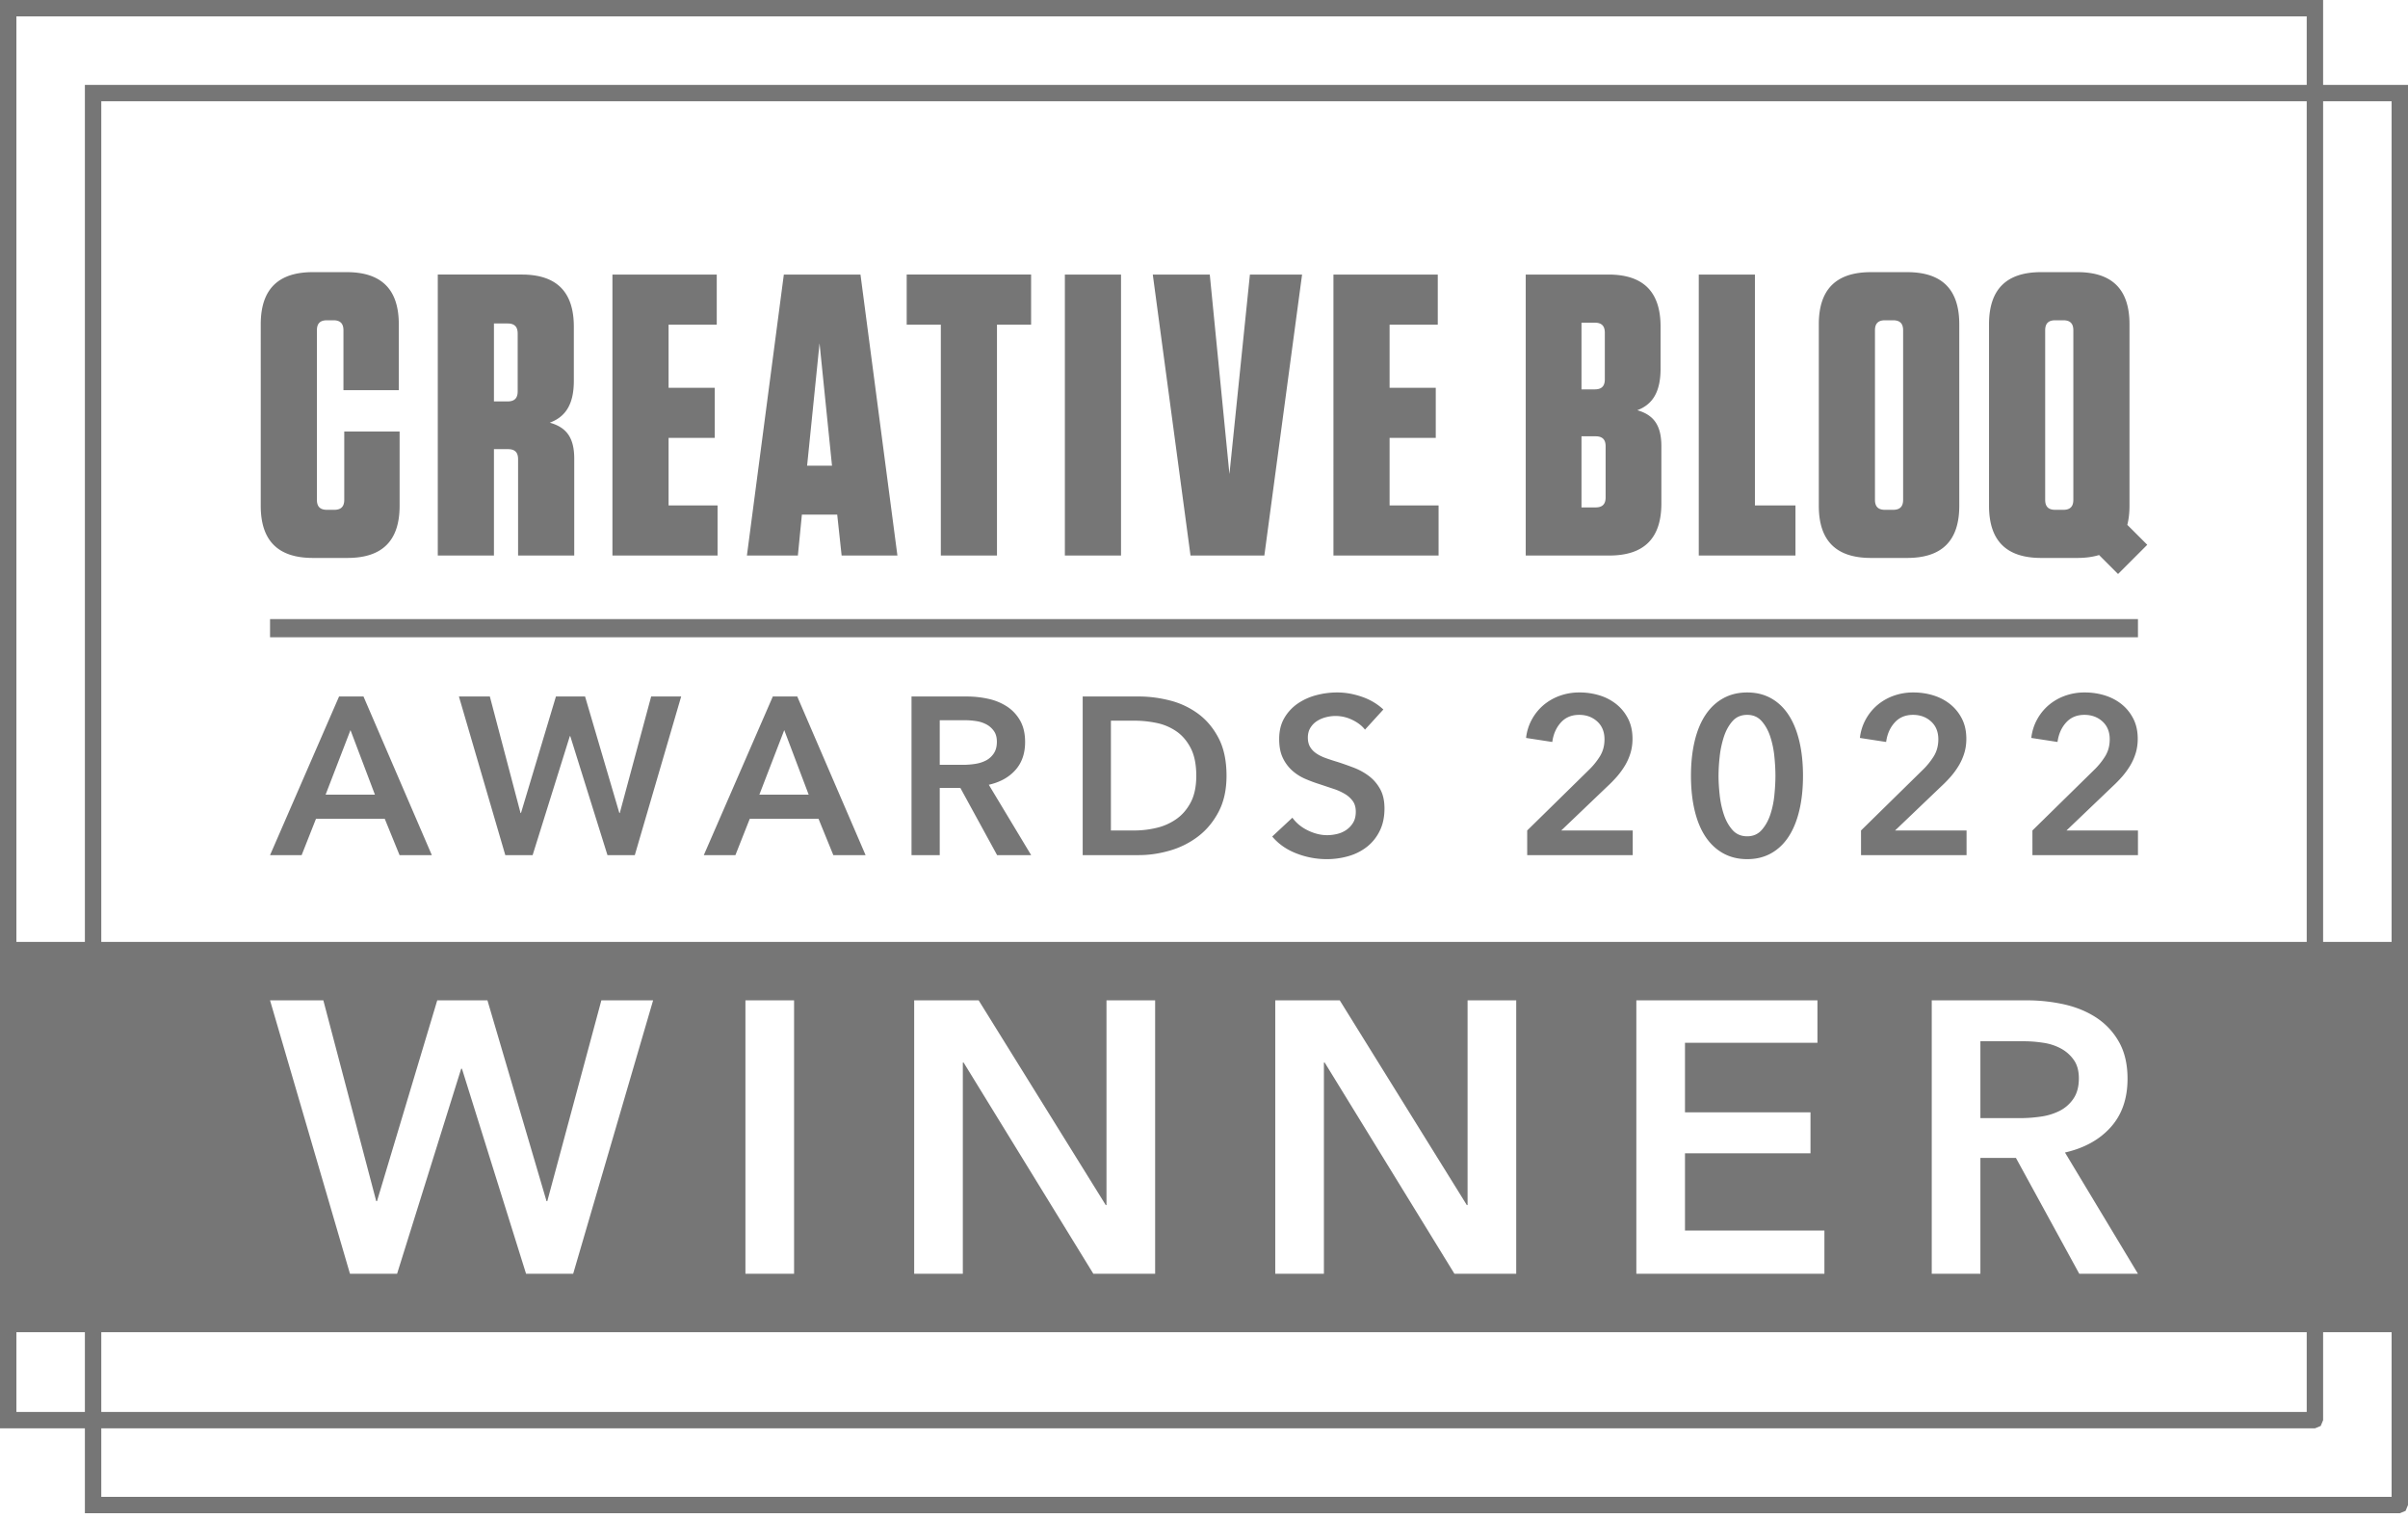 <svg viewBox="0 0 241 152" xmlns="http://www.w3.org/2000/svg" xml:space="preserve" style="fill-rule:evenodd;clip-rule:evenodd;stroke-linejoin:round;stroke-miterlimit:2"><path d="M0 191.237V48.286h232.505v8.495H241v142.13l-.241.581-.58.24H8.495v-8.495H0ZM230.863 56.781v-6.853H1.642v92.623h6.853v-85.77h222.368Zm8.495 85.77V58.424h-6.853v84.127h6.853ZM10.137 191.237v6.853h229.221v-16.475h-6.853v8.801l-.241.581-.58.24H10.137Zm-8.495-9.622v7.98h6.853v-7.98H1.642Zm229.221-39.064V58.424H10.137v84.127h220.726ZM10.137 181.615v7.98h220.726v-7.98H10.137Zm176.12-50.215 6.122-6.009a7.207 7.207 0 0 0 1.177-1.446c.291-.487.438-1.043.438-1.671 0-.747-.243-1.342-.73-1.784-.485-.44-1.087-.66-1.805-.66-.761 0-1.374.257-1.838.773-.463.516-.748 1.162-.851 1.94l-2.625-.403a4.942 4.942 0 0 1 .562-1.816 5.106 5.106 0 0 1 1.143-1.437 5.251 5.251 0 0 1 1.625-.952 5.775 5.775 0 0 1 2.029-.348c.688 0 1.35.097 1.985.292.635.195 1.2.49 1.693.885.493.396.885.883 1.177 1.458.292.575.438 1.245.438 2.007 0 .508-.068.983-.202 1.424a5.647 5.647 0 0 1-.55 1.245 7.755 7.755 0 0 1-.806 1.11c-.307.351-.64.691-.998 1.02l-4.575 4.372h7.153v2.467h-10.562V131.4Zm17.154 0 6.123-6.009a7.2 7.2 0 0 0 1.176-1.446c.292-.487.438-1.043.438-1.671 0-.747-.243-1.342-.729-1.784-.485-.44-1.087-.66-1.805-.66-.762 0-1.375.257-1.838.773-.464.516-.748 1.162-.852 1.94l-2.625-.403a4.942 4.942 0 0 1 .562-1.816 5.106 5.106 0 0 1 1.143-1.437 5.251 5.251 0 0 1 1.625-.952 5.776 5.776 0 0 1 2.03-.348c.688 0 1.349.097 1.984.292.635.195 1.2.49 1.693.885.494.396.885.883 1.177 1.458.292.575.438 1.245.438 2.007 0 .508-.068.983-.201 1.424a5.695 5.695 0 0 1-.55 1.245 7.84 7.84 0 0 1-.807 1.11c-.307.351-.64.691-.998 1.02l-4.575 4.372h7.153v2.467h-10.562V131.4Zm-39.544-42.058c1.686.481 2.409 1.565 2.409 3.614v5.71c0 3.492-1.726 5.218-5.219 5.218H152.7v-28.12h8.277c3.493 0 5.219 1.725 5.219 5.218v4.182c0 2.412-.843 3.616-2.329 4.178Zm-3.252-3.093v-4.664c0-.684-.322-1.005-1.006-1.005h-1.329v6.675h1.329c.684 0 1.006-.322 1.006-1.006Zm.081 11.813v-5.106c0-.684-.322-1.005-1.007-1.005h-1.409v7.117h1.409c.685 0 1.007-.322 1.007-1.006Zm9.322-22.299h5.62v23.104h4.058v5.017h-9.678V75.763Zm26.072 23.144c0 3.492-1.727 5.218-5.219 5.218h-3.62c-3.493 0-5.219-1.726-5.219-5.218V80.741c0-3.493 1.726-5.218 5.219-5.218h3.62c3.492 0 5.219 1.725 5.219 5.218v18.166Zm-5.62-.603v-16.96c0-.684-.322-1.005-1.007-1.005h-.805c-.684 0-1.006.321-1.006 1.005v16.96c0 .683.322 1.005 1.006 1.005h.805c.685 0 1.007-.322 1.007-1.005Zm22.438 2.509 1.996 1.996-2.924 2.923-1.899-1.899c-.628.193-1.35.292-2.174.292h-3.62c-3.493 0-5.219-1.726-5.219-5.218V80.741c0-3.493 1.726-5.219 5.219-5.219h3.62c3.492 0 5.219 1.726 5.219 5.219v18.166c0 .709-.075 1.342-.218 1.906Zm-5.402-2.509v-16.96c0-.684-.322-1.005-1.007-1.005h-.805c-.684 0-1.006.321-1.006 1.005v16.96c0 .683.322 1.005 1.006 1.005h.805c.685 0 1.007-.322 1.007-1.005Zm-180.479 13.76v-1.817h186.946v1.817H27.027Zm6.907 5.927h2.445l6.839 15.876h-3.23l-1.48-3.633h-6.884l-1.435 3.633h-3.162l6.907-15.876Zm3.588 9.822-2.445-6.458-2.489 6.458h4.934Zm8.409-9.822h3.094l3.072 11.66h.045l3.498-11.66h2.915l3.431 11.66h.044l3.14-11.66h3.004l-4.641 15.876h-2.736l-3.722-11.907h-.045l-3.722 11.907h-2.736l-4.641-15.876Zm31.415 0h2.445l6.839 15.876h-3.229l-1.48-3.633h-6.884l-1.435 3.633h-3.163l6.907-15.876Zm3.588 9.822-2.444-6.458-2.49 6.458h4.934Zm10.294-9.822h5.515c.748 0 1.472.078 2.175.235a5.623 5.623 0 0 1 1.873.774c.545.359.982.83 1.312 1.412.328.583.493 1.293.493 2.131 0 1.151-.325 2.088-.976 2.813-.65.727-1.535 1.215-2.657 1.47l4.238 7.041h-3.408l-3.678-6.727h-2.063v6.727h-2.824v-15.876Zm5.134 6.839c.403 0 .807-.03 1.211-.09a3.502 3.502 0 0 0 1.087-.335c.322-.165.587-.401.796-.707.209-.307.314-.698.314-1.178 0-.433-.097-.788-.292-1.065a2.168 2.168 0 0 0-.739-.662 3.133 3.133 0 0 0-1.02-.336 7.277 7.277 0 0 0-1.11-.09h-2.557v4.463h2.31Zm11.997-6.839h5.627c1.032 0 2.07.135 3.117.403a8.11 8.11 0 0 1 2.826 1.335c.837.62 1.517 1.435 2.04 2.444.523 1.009.785 2.261.785 3.756 0 1.39-.262 2.587-.785 3.588-.523 1.002-1.203 1.824-2.04 2.466a8.534 8.534 0 0 1-2.826 1.424c-1.047.306-2.085.46-3.117.46h-5.627v-15.876Zm5.179 13.409c.732 0 1.465-.086 2.198-.258a5.688 5.688 0 0 0 1.983-.875c.592-.41 1.074-.967 1.447-1.67s.561-1.592.561-2.668c0-1.136-.188-2.063-.561-2.781-.373-.718-.855-1.278-1.447-1.681a5.381 5.381 0 0 0-1.983-.83 10.94 10.94 0 0 0-2.198-.225h-2.354V131.4h2.354Zm23.074-10.09c-.299-.389-.722-.715-1.267-.976a3.79 3.79 0 0 0-2.635-.269c-.329.082-.628.21-.896.382-.27.171-.49.395-.662.672-.173.276-.258.609-.258.998 0 .358.075.665.224.92.15.253.355.47.617.649.261.18.579.337.952.472.374.134.785.268 1.234.403.508.165 1.034.352 1.581.56.545.21 1.046.487 1.503.83.455.345.83.778 1.12 1.3.292.525.438 1.175.438 1.952 0 .851-.157 1.596-.472 2.231a4.58 4.58 0 0 1-1.255 1.581 5.373 5.373 0 0 1-1.839.942 7.78 7.78 0 0 1-2.22.313 8.31 8.31 0 0 1-3.026-.572c-.987-.381-1.795-.945-2.423-1.693l2.018-1.883c.39.538.908.964 1.559 1.278.651.314 1.289.47 1.917.47.329 0 .665-.04 1.01-.123.344-.082.653-.22.93-.415.277-.193.5-.436.673-.728.172-.292.257-.653.257-1.087 0-.418-.097-.766-.29-1.043a2.637 2.637 0 0 0-.785-.718 5.622 5.622 0 0 0-1.167-.526l-1.413-.472a14.022 14.022 0 0 1-1.435-.537 4.774 4.774 0 0 1-1.289-.83 4.012 4.012 0 0 1-.93-1.268c-.24-.5-.359-1.123-.359-1.871 0-.808.167-1.503.504-2.087a4.483 4.483 0 0 1 1.323-1.446 5.932 5.932 0 0 1 1.861-.852 8.168 8.168 0 0 1 2.12-.28c.807 0 1.625.142 2.455.427.83.283 1.551.71 2.164 1.278l-1.839 2.018Zm16.234 10.09 6.123-6.009a7.2 7.2 0 0 0 1.176-1.446c.292-.487.438-1.043.438-1.671 0-.747-.243-1.342-.729-1.784-.486-.44-1.087-.66-1.805-.66-.762 0-1.376.257-1.839.773-.463.516-.748 1.162-.851 1.94l-2.625-.403a4.942 4.942 0 0 1 .562-1.816 5.106 5.106 0 0 1 1.143-1.437 5.251 5.251 0 0 1 1.625-.952 5.776 5.776 0 0 1 2.03-.348 6.73 6.73 0 0 1 1.985.292 5.06 5.06 0 0 1 1.693.885c.493.396.885.883 1.176 1.458.292.575.438 1.245.438 2.007 0 .508-.068.983-.202 1.424a5.644 5.644 0 0 1-.549 1.245 7.84 7.84 0 0 1-.807 1.11c-.306.351-.64.691-.998 1.02l-4.575 4.372h7.153v2.467h-10.562V131.4Zm27.603-5.471c0 1.285-.123 2.444-.37 3.475-.246 1.032-.604 1.906-1.076 2.625-.47.716-1.053 1.27-1.748 1.658-.697.388-1.492.583-2.388.583-.898 0-1.698-.195-2.4-.583-.703-.388-1.293-.942-1.772-1.658-.479-.719-.841-1.593-1.087-2.625-.247-1.031-.371-2.19-.371-3.475 0-1.286.124-2.444.371-3.476.246-1.031.608-1.906 1.087-2.623.479-.718 1.069-1.271 1.772-1.66.702-.388 1.502-.583 2.4-.583.896 0 1.691.195 2.388.583.695.389 1.278.942 1.748 1.66.472.717.83 1.592 1.076 2.623.247 1.032.37 2.19.37 3.476Zm-2.758 0c0-.553-.033-1.181-.101-1.884a9.47 9.47 0 0 0-.403-1.995c-.202-.628-.49-1.155-.864-1.581-.373-.427-.859-.639-1.456-.639-.614 0-1.107.212-1.481.639-.374.426-.662.953-.864 1.581a9.937 9.937 0 0 0-.415 1.995 17.92 17.92 0 0 0-.111 1.884c0 .554.036 1.18.111 1.884.075.703.213 1.359.415 1.973.202.613.49 1.132.864 1.558.374.426.867.639 1.481.639.597 0 1.083-.213 1.456-.639.374-.426.662-.945.864-1.558a9.09 9.09 0 0 0 .403-1.973c.068-.704.101-1.33.101-1.884Zm-51.151-22.045h-7.39l-3.776-28.121h5.704l1.968 19.966 2.049-19.966h5.221l-3.776 28.121Zm6.915-28.121h10.442v5.018h-4.822v6.313h4.621v5.017h-4.621v6.756h4.902v5.017h-10.522V75.763ZM34.454 91.472h5.54v7.435c0 3.492-1.727 5.218-5.219 5.218h-3.46c-3.493 0-5.219-1.726-5.219-5.218V80.741c0-3.493 1.726-5.219 5.219-5.219h3.38c3.492 0 5.218 1.726 5.218 5.219v6.591h-5.54v-5.988c0-.684-.322-1.005-1.006-1.005h-.644c-.684 0-1.006.321-1.006 1.005v16.96c0 .683.322 1.005 1.006 1.005h.724c.685 0 1.007-.322 1.007-1.005v-6.832Zm20.569-.885c1.726.482 2.449 1.566 2.449 3.614v9.683h-5.621v-9.643c0-.683-.322-1.004-1.006-1.004h-1.41v10.647h-5.62V75.763h8.398c3.492 0 5.218 1.726 5.218 5.218v5.429c0 2.411-.883 3.615-2.408 4.177Zm-3.212-3.132v-5.79c0-.684-.322-1.005-1.006-1.005h-1.37v7.8h1.37c.684 0 1.006-.321 1.006-1.005Zm9.483-11.692h10.441v5.018h-4.821v6.313h4.62v5.017h-4.62v6.756h4.902v5.017H61.294V75.763Zm28.522 28.121h-5.583l-.442-4.098h-3.535l-.402 4.098h-5.101l3.696-28.121h7.671l3.696 28.121Zm-6.547-8.995-1.246-12.255-1.245 12.255h2.491Zm16.512 8.995h-5.62V80.781h-3.416v-5.018h12.451v5.018h-3.415v23.103Zm12.415-28.12v28.12h-5.621v-28.12h5.621Zm15.436 72.637v27.364h4.869v-21.14h.078l12.986 21.14h6.183v-27.364h-4.868v20.485h-.078l-12.715-20.485h-6.455Zm-36.138 0v27.364h4.869v-21.14h.078l12.985 21.14h6.184v-27.364h-4.869v20.485h-.077l-12.716-20.485h-6.454Zm101.841 0v27.364h4.869V164.17h3.556l6.339 11.595h5.874l-7.304-12.135c1.932-.44 3.458-1.282 4.579-2.533 1.122-1.25 1.682-2.865 1.682-4.849 0-1.444-.284-2.668-.85-3.673a6.982 6.982 0 0 0-2.261-2.434c-.941-.619-2.018-1.062-3.228-1.335a17.177 17.177 0 0 0-3.748-.405h-9.508Zm8.85 11.788h-3.981v-7.692h4.406c.618 0 1.256.054 1.913.155a5.345 5.345 0 0 1 1.758.58c.517.284.942.664 1.276 1.141.336.476.502 1.088.502 1.835 0 .826-.181 1.502-.54 2.03a3.665 3.665 0 0 1-1.373 1.218 6.005 6.005 0 0 1-1.873.578c-.697.103-1.393.155-2.088.155Zm-127.58-11.788v27.364h4.869v-27.364h-4.869Zm89.166 0v27.364h18.822v-4.328h-13.954v-7.73H181.2v-4.098h-12.561v-6.957h13.256v-4.251h-18.124Zm-136.744 0 8 27.364h4.715l6.415-20.522h.077l6.417 20.522h4.715l8-27.364h-5.179l-5.411 20.098h-.077l-5.914-20.098h-5.024l-6.029 20.098h-.077l-5.294-20.098h-5.334Z" style="fill:#767676" transform="translate(0 -48.286)"/></svg>